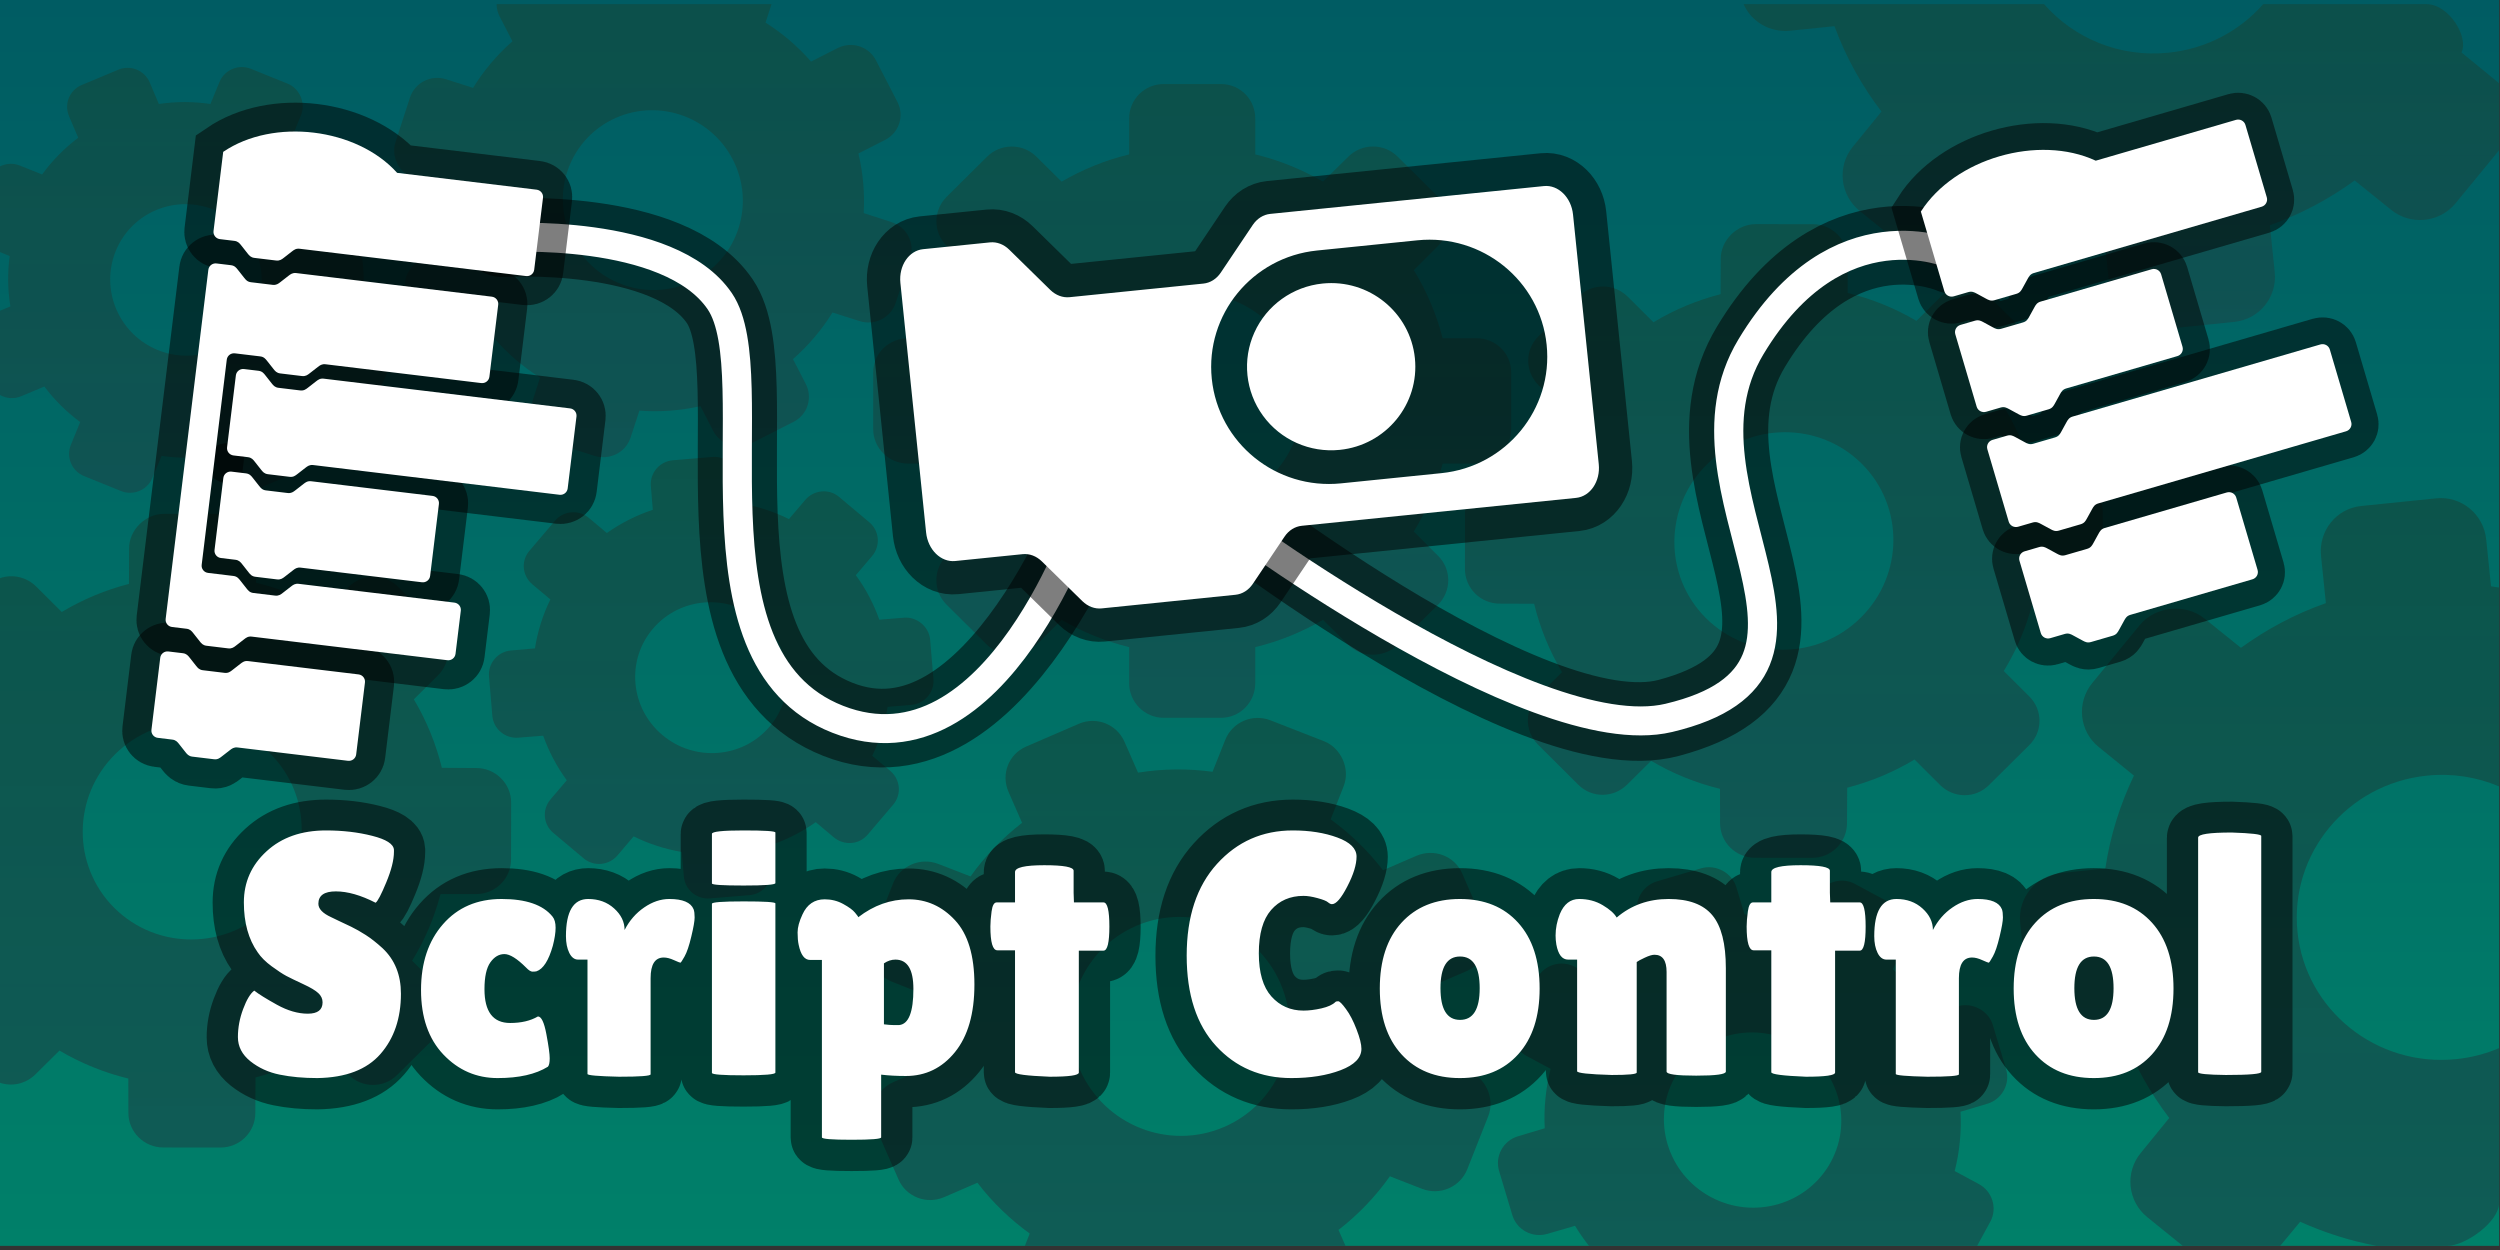 <?xml version="1.0" encoding="UTF-8"?>
<svg xmlns="http://www.w3.org/2000/svg" xmlns:xlink="http://www.w3.org/1999/xlink" width="600px" height="300px" viewBox="0 0 600 300" version="1.1">
<rect x="0" y="0" width="600" height="300" fill="#333333" stroke="none"/>
<defs>
<linearGradient id="linear0" gradientUnits="userSpaceOnUse" x1="240" y1="104.75" x2="240" y2="255.25" gradientTransform="matrix(2,0,0,1.987,-180.102,-208.113)">
<stop offset="0" style="stop-color:rgb(0%,36.078%,38.824%);stop-opacity:1;"/>
<stop offset="1" style="stop-color:rgb(0%,50.196%,41.176%);stop-opacity:1;"/>
</linearGradient>
<linearGradient id="linear1" gradientUnits="userSpaceOnUse" x1="233.115" y1="114.904" x2="233.115" y2="191.46" gradientTransform="matrix(2,0,0,1.987,-180.102,-208.113)">
<stop offset="0" style="stop-color:rgb(6.667%,29.02%,24.706%);stop-opacity:0.678;"/>
<stop offset="1" style="stop-color:rgb(9.02%,28.235%,29.02%);stop-opacity:0.647;"/>
</linearGradient>
<linearGradient id="linear2" gradientUnits="userSpaceOnUse" x1="168.398" y1="105.25" x2="168.398" y2="159.979" gradientTransform="matrix(2,0,0,1.987,-180.102,-208.113)">
<stop offset="0" style="stop-color:rgb(6.667%,29.02%,24.706%);stop-opacity:0.678;"/>
<stop offset="1" style="stop-color:rgb(9.02%,28.235%,29.02%);stop-opacity:0.647;"/>
</linearGradient>
<linearGradient id="linear3" gradientUnits="userSpaceOnUse" x1="120.719" y1="166.828" x2="120.719" y2="243.373" gradientTransform="matrix(2,0,0,1.987,-180.102,-208.113)">
<stop offset="0" style="stop-color:rgb(6.667%,29.02%,24.706%);stop-opacity:0.678;"/>
<stop offset="1" style="stop-color:rgb(9.02%,28.235%,29.02%);stop-opacity:0.647;"/>
</linearGradient>
<linearGradient id="linear4" gradientUnits="userSpaceOnUse" x1="175.399" y1="159.938" x2="175.399" y2="213.287" gradientTransform="matrix(2,0,0,1.987,-180.102,-208.113)">
<stop offset="0" style="stop-color:rgb(6.667%,29.02%,24.706%);stop-opacity:0.678;"/>
<stop offset="1" style="stop-color:rgb(9.02%,28.235%,29.02%);stop-opacity:0.647;"/>
</linearGradient>
<linearGradient id="linear5" gradientUnits="userSpaceOnUse" x1="304.116" y1="131.828" x2="304.116" y2="208.373" gradientTransform="matrix(2,0,0,1.987,-180.102,-208.113)">
<stop offset="0" style="stop-color:rgb(6.667%,29.02%,24.706%);stop-opacity:0.678;"/>
<stop offset="1" style="stop-color:rgb(9.02%,28.235%,29.02%);stop-opacity:0.647;"/>
</linearGradient>
<linearGradient id="linear6" gradientUnits="userSpaceOnUse" x1="361.196" y1="164.92" x2="361.196" y2="255.25" gradientTransform="matrix(2,0,0,1.987,-180.102,-208.113)">
<stop offset="0" style="stop-color:rgb(6.667%,29.02%,24.706%);stop-opacity:0.678;"/>
<stop offset="1" style="stop-color:rgb(9.02%,28.235%,29.02%);stop-opacity:0.647;"/>
</linearGradient>
<linearGradient id="linear7" gradientUnits="userSpaceOnUse" x1="300.362" y1="209.508" x2="300.362" y2="255.25" gradientTransform="matrix(2,0,0,1.987,-180.102,-208.113)">
<stop offset="0" style="stop-color:rgb(6.667%,29.02%,24.706%);stop-opacity:0.678;"/>
<stop offset="1" style="stop-color:rgb(9.02%,28.235%,29.02%);stop-opacity:0.647;"/>
</linearGradient>
<linearGradient id="linear8" gradientUnits="userSpaceOnUse" x1="231.657" y1="191.475" x2="231.657" y2="255.25" gradientTransform="matrix(2,0,0,1.987,-180.102,-208.113)">
<stop offset="0" style="stop-color:rgb(6.667%,29.02%,24.706%);stop-opacity:0.678;"/>
<stop offset="1" style="stop-color:rgb(9.02%,28.235%,29.02%);stop-opacity:0.647;"/>
</linearGradient>
<linearGradient id="linear9" gradientUnits="userSpaceOnUse" x1="114.058" y1="112.853" x2="114.058" y2="164.28" gradientTransform="matrix(2,0,0,1.987,-180.102,-208.113)">
<stop offset="0" style="stop-color:rgb(6.667%,29.02%,24.706%);stop-opacity:0.678;"/>
<stop offset="1" style="stop-color:rgb(9.02%,28.235%,29.02%);stop-opacity:0.647;"/>
</linearGradient>
<linearGradient id="linear10" gradientUnits="userSpaceOnUse" x1="344.616" y1="105.25" x2="344.616" y2="144.589" gradientTransform="matrix(2,0,0,1.987,-180.102,-208.113)">
<stop offset="0" style="stop-color:rgb(6.667%,29.02%,24.706%);stop-opacity:0.678;"/>
<stop offset="1" style="stop-color:rgb(9.02%,28.235%,29.02%);stop-opacity:0.647;"/>
</linearGradient>
</defs>
<g id="surface1">
<path style=" stroke:none;fill-rule:nonzero;fill:url(#linear0);" d="M 0 299.008 L 0 0 L 599.797 0 L 599.797 299.008 Z M 0 299.008 "/>
<path style=" stroke:none;fill-rule:nonzero;fill:url(#linear1);" d="M 209.57 103.008 L 209.57 89.359 C 209.57 84.781 213.359 81.184 217.965 81.184 L 226.086 81.184 C 227.594 75.348 229.949 69.84 233.012 64.832 L 227.184 58.977 C 225.613 57.406 224.738 55.324 224.738 53.109 C 224.746 50.895 225.609 48.809 227.184 47.246 L 236.91 37.598 C 238.484 36.035 240.586 35.172 242.816 35.172 C 245.051 35.172 247.152 36.031 248.73 37.602 L 254.781 43.598 C 259.77 40.711 265.113 38.484 270.996 37.055 L 270.996 28.438 C 270.996 23.863 274.68 20.172 279.285 20.172 L 293.031 20.172 C 297.641 20.172 301.262 23.863 301.262 28.438 L 301.262 37.055 C 307.145 38.484 312.52 40.711 317.508 43.598 L 323.613 37.59 C 325.191 36.027 327.289 35.164 329.52 35.164 C 331.746 35.164 333.844 36.023 335.422 37.59 L 345.145 47.246 C 346.723 48.812 347.59 50.906 347.59 53.121 C 347.59 55.34 346.723 57.434 345.145 59 L 339.312 64.832 C 342.375 69.836 344.73 75.344 346.234 81.184 L 354.355 81.184 C 358.965 81.184 362.684 84.781 362.684 89.359 L 362.684 103.008 C 362.684 107.574 358.965 111.254 354.355 111.254 L 346.234 111.254 C 344.73 117.098 342.371 122.566 339.305 127.574 L 345.141 133.398 C 346.719 134.961 347.582 137.047 347.582 139.258 C 347.582 141.441 346.691 143.582 345.133 145.125 L 335.414 154.777 C 332.254 157.906 326.738 157.91 323.586 154.773 L 317.508 148.77 C 312.52 151.656 307.145 153.883 301.262 155.309 L 301.262 163.934 C 301.262 168.512 297.641 172.273 293.031 172.273 L 279.285 172.273 C 274.68 172.273 270.996 168.512 270.996 163.934 L 270.996 155.305 C 265.113 153.875 259.77 151.652 254.789 148.77 L 248.707 154.773 C 245.566 157.902 240.055 157.906 236.898 154.77 L 227.176 145.117 C 225.605 143.559 224.734 141.465 224.734 139.254 C 224.734 137.035 225.598 134.949 227.176 133.383 L 233.008 127.574 C 229.938 122.566 227.582 117.098 226.074 111.254 L 217.957 111.254 C 213.352 111.254 209.57 107.574 209.57 103.008 Z M 259.746 96.184 C 259.746 110.535 271.578 122.156 286.16 122.156 C 300.742 122.156 312.566 110.535 312.566 96.184 C 312.566 81.84 300.742 70.203 286.16 70.203 C 271.578 70.203 259.75 81.836 259.746 96.184 Z M 259.746 96.184 "/>
<path style=" stroke:none;fill-rule:nonzero;fill:url(#linear2);" d="M 183.73 5.422 C 187.738 7.973 191.387 11.031 194.652 14.781 L 201.016 11.547 C 204.395 9.828 208.504 11.125 210.23 14.48 L 215.395 24.5 C 217.125 27.855 215.762 31.883 212.383 33.602 L 206.02 36.836 C 207.172 41.66 207.547 46.414 207.289 51.137 L 214.02 53.328 C 215.766 53.891 217.191 55.098 218.027 56.719 C 218.863 58.344 219.016 60.195 218.453 61.934 L 214.973 72.648 C 214.41 74.383 213.188 75.805 211.551 76.637 C 209.914 77.469 208.043 77.625 206.293 77.062 L 199.797 75 C 197.25 79.113 194.066 82.895 190.316 86.188 L 193.367 92.105 C 195.098 95.465 193.84 99.527 190.457 101.246 L 180.379 106.371 C 177.008 108.086 172.895 106.758 171.16 103.398 L 168.113 97.48 C 163.23 98.578 158.305 98.914 153.457 98.559 L 151.348 104.996 C 150.785 106.734 149.566 108.148 147.934 108.977 C 146.32 109.797 144.41 109.953 142.684 109.398 L 131.906 105.938 C 128.406 104.812 126.332 100.793 127.465 97.32 L 129.617 90.633 C 125.609 88.082 121.945 85 118.684 81.25 L 112.316 84.488 C 108.938 86.207 104.797 84.98 103.066 81.625 L 97.902 71.605 C 96.172 68.246 97.57 64.152 100.949 62.434 L 107.32 59.191 C 106.168 54.367 105.801 49.641 106.062 44.926 L 99.344 42.746 C 95.852 41.633 93.777 37.617 94.91 34.141 L 98.387 23.43 C 98.949 21.699 100.168 20.277 101.801 19.445 C 103.438 18.613 105.305 18.461 107.051 19.023 L 113.535 21.094 C 116.078 16.973 119.234 13.203 122.984 9.91 L 119.934 3.992 C 119.441 3.031 119.191 2.008 119.172 0.992 L 185.164 0.992 Z M 146.758 28.789 C 136.16 34.18 132.023 47.164 137.5 57.793 C 142.977 68.422 155.996 72.672 166.598 67.281 C 177.188 61.895 181.344 48.91 175.867 38.281 C 170.387 27.652 157.355 23.402 146.758 28.789 Z M 146.758 28.789 "/>
<path style=" stroke:none;fill-rule:nonzero;fill:url(#linear3);" d="M 95.492 140.801 L 105.195 150.461 C 108.453 153.703 108.328 158.906 105.07 162.137 L 99.32 167.836 C 102.402 173.023 104.652 178.574 106.047 184.27 L 114.336 184.328 C 116.562 184.336 118.66 185.195 120.234 186.766 C 121.805 188.336 122.68 190.418 122.676 192.629 L 122.652 206.285 C 122.648 208.496 121.773 210.582 120.195 212.148 C 118.613 213.715 116.516 214.578 114.281 214.574 L 105.734 214.578 C 104.254 220.121 102.055 225.445 98.906 230.586 L 105.035 236.688 C 108.285 239.926 108.305 245.117 105.043 248.352 L 95.312 257.996 C 92.051 261.23 86.863 261.16 83.609 257.922 L 77.484 251.824 C 72.301 254.938 66.914 257.133 61.328 258.59 L 61.281 267.125 C 61.273 269.34 60.402 271.422 58.824 272.988 C 57.246 274.551 55.152 275.41 52.922 275.41 L 39.172 275.398 C 36.945 275.395 34.84 274.523 33.262 272.953 C 31.688 271.387 30.812 269.293 30.816 267.078 L 30.797 258.855 C 25.07 257.461 19.488 255.219 14.27 252.137 L 8.52 257.836 C 6.195 260.141 2.887 260.836 0 259.871 L 0 138.75 C 2.938 137.742 6.344 138.434 8.691 140.77 L 14.824 146.879 C 20.008 143.762 25.371 141.586 30.949 140.133 L 30.984 131.613 C 30.98 127.195 34.883 123.324 39.344 123.332 L 53.09 123.34 C 55.312 123.344 57.414 124.215 58.988 125.781 C 60.566 127.348 61.438 129.434 61.434 131.648 L 61.434 139.855 C 67.168 141.242 72.727 143.465 77.949 146.543 L 83.695 140.848 C 86.953 137.617 92.25 137.566 95.492 140.801 Z M 64.828 180.836 C 54.625 170.676 37.988 170.754 27.664 180.984 C 17.34 191.215 17.234 207.738 27.438 217.898 C 37.637 228.051 54.281 227.992 64.602 217.762 C 74.926 207.527 75.027 190.992 64.828 180.836 Z M 64.828 180.836 "/>
<path style=" stroke:none;fill-rule:nonzero;fill:url(#linear4);" d="M 214.375 193.102 L 208.223 200.34 C 206.156 202.766 202.527 202.988 200.086 200.938 L 195.781 197.324 C 192.348 199.746 188.617 201.621 184.734 202.91 L 185.184 208.609 C 185.309 210.141 184.832 211.633 183.836 212.809 C 182.832 213.977 181.434 214.699 179.895 214.828 L 170.387 215.617 C 168.848 215.742 167.344 215.266 166.16 214.273 C 164.977 213.277 164.254 211.887 164.125 210.352 L 163.621 204.48 C 159.672 203.793 155.836 202.594 152.074 200.734 L 148.188 205.305 C 146.125 207.727 142.508 208.047 140.066 205.996 L 132.777 199.879 C 130.336 197.828 130.078 194.262 132.141 191.836 L 136.027 187.27 C 133.555 183.891 131.707 180.32 130.367 176.57 L 124.418 177.039 C 122.879 177.164 121.375 176.688 120.195 175.695 C 119.016 174.707 118.293 173.316 118.16 171.785 L 117.359 162.34 C 117.23 160.809 117.715 159.309 118.715 158.137 C 119.711 156.961 121.117 156.234 122.66 156.109 L 128.383 155.613 C 129.016 151.594 130.25 147.629 132.086 143.863 L 127.781 140.25 C 125.336 138.199 124.988 134.637 127.051 132.207 L 133.207 124.973 C 135.266 122.551 138.895 122.258 141.34 124.309 L 145.645 127.922 C 149.078 125.496 152.793 123.641 156.676 122.355 L 156.211 116.672 C 156.078 115.137 156.562 113.648 157.559 112.477 C 158.543 111.32 159.98 110.582 161.504 110.457 L 171.008 109.664 C 174.094 109.41 177.02 111.863 177.273 114.93 L 177.789 120.816 C 181.734 121.504 185.59 122.715 189.352 124.578 L 193.242 120.004 C 195.305 117.578 198.922 117.199 201.363 119.246 L 208.652 125.363 C 211.094 127.414 211.348 131.047 209.285 133.473 L 205.395 138.047 C 207.871 141.422 209.699 144.977 211.039 148.727 L 216.973 148.246 C 220.047 147.984 222.973 150.438 223.23 153.504 L 224.031 162.945 C 224.16 164.473 223.68 165.969 222.684 167.141 C 221.684 168.316 220.281 169.039 218.742 169.168 L 213.027 169.652 C 212.398 173.672 211.18 177.621 209.344 181.391 L 213.648 185 C 216.09 187.051 216.438 190.684 214.375 193.102 Z M 184.699 174.395 C 191.172 166.785 190.137 155.363 182.406 148.875 C 174.676 142.387 163.168 143.285 156.699 150.891 C 150.23 158.496 151.25 169.926 158.98 176.414 C 166.711 182.902 178.227 182 184.699 174.395 Z M 184.699 174.395 "/>
<path style=" stroke:none;fill-rule:nonzero;fill:url(#linear5);" d="M 477.492 71.262 L 487.195 80.926 C 490.453 84.164 490.328 89.367 487.07 92.602 L 481.32 98.297 C 484.402 103.488 486.652 109.039 488.047 114.734 L 496.336 114.789 C 498.562 114.797 500.66 115.66 502.238 117.227 C 503.805 118.801 504.68 120.883 504.676 123.094 L 504.652 136.75 C 504.648 138.961 503.773 141.047 502.195 142.609 C 500.613 144.18 498.516 145.043 496.281 145.039 L 487.734 145.039 C 486.254 150.586 484.055 155.906 480.906 161.047 L 487.035 167.148 C 490.285 170.387 490.305 175.582 487.043 178.812 L 477.312 188.461 C 474.051 191.691 468.863 191.625 465.609 188.387 L 459.484 182.285 C 454.301 185.398 448.914 187.598 443.328 189.055 L 443.281 197.59 C 443.273 199.805 442.402 201.887 440.824 203.449 C 439.246 205.012 437.152 205.875 434.922 205.875 L 421.172 205.863 C 418.945 205.859 416.84 204.988 415.262 203.418 C 413.688 201.848 412.812 199.758 412.816 197.543 L 412.797 189.32 C 407.07 187.926 401.488 185.68 396.27 182.602 L 390.52 188.297 C 387.258 191.531 382.066 191.598 378.812 188.355 L 369.109 178.695 C 365.859 175.465 365.879 170.25 369.141 167.016 L 374.891 161.316 C 371.801 156.125 369.578 150.598 368.191 144.902 L 359.922 144.871 C 357.691 144.871 355.598 144.004 354.023 142.438 C 352.469 140.891 351.582 138.754 351.586 136.566 L 351.602 122.914 C 351.613 118.48 355.516 114.609 359.977 114.617 L 368.551 114.605 C 370.027 109.059 372.25 103.711 375.398 98.574 L 369.266 92.469 C 366.012 89.23 365.902 84.023 369.164 80.793 L 378.895 71.148 C 382.156 67.914 387.438 67.996 390.691 71.234 L 396.824 77.344 C 402.008 74.227 407.371 72.051 412.949 70.598 L 412.984 62.078 C 412.98 57.66 416.883 53.789 421.344 53.797 L 435.09 53.805 C 437.312 53.809 439.414 54.676 440.988 56.242 C 442.566 57.812 443.438 59.898 443.434 62.113 L 443.434 70.32 C 449.168 71.707 454.727 73.93 459.949 77.008 L 465.695 71.312 C 468.953 68.078 474.25 68.027 477.492 71.262 Z M 446.828 111.301 C 436.625 101.141 419.988 101.215 409.664 111.449 C 399.34 121.68 399.234 138.203 409.438 148.359 C 419.637 158.516 436.281 158.453 446.602 148.223 C 456.926 137.992 457.027 121.457 446.828 111.301 Z M 446.828 111.301 "/>
<path style=" stroke:none;fill-rule:nonzero;fill:url(#linear6);" d="M 587.297 299.008 C 582.094 299.008 570.422 299.008 570.422 299.008 C 563.945 297.797 557.848 295.832 552.039 293.219 L 547.25 299.008 L 523.863 299.008 L 515.352 292.125 C 513.078 290.285 511.656 287.66 511.355 284.758 C 511.055 281.855 511.906 278.996 513.762 276.734 L 520.617 268.316 C 515.926 262.172 512.098 255.273 509.336 247.824 L 498.703 248.906 C 492.664 249.523 487.309 245.309 486.688 239.312 L 484.844 221.438 C 484.227 215.457 488.602 210.145 494.637 209.527 L 505.27 208.445 C 506.453 200.594 508.801 193.109 512.141 186.145 L 503.711 179.297 C 501.434 177.461 500.02 174.844 499.723 171.945 C 499.426 169.086 500.301 166.168 502.137 163.938 L 513.559 150 C 517.273 145.48 524.496 144.742 529.047 148.426 L 537.82 155.48 C 543.965 151.031 550.703 147.398 558.211 144.746 L 557.047 133.449 C 556.426 127.457 560.664 122.047 566.695 121.434 L 584.703 119.598 C 590.734 118.984 596.062 123.422 596.684 129.414 L 597.848 140.715 C 598.504 140.805 599.152 140.902 599.797 141.004 L 599.797 188.75 C 594.52 186.508 588.602 185.527 582.473 186.152 C 563.375 188.098 549.461 204.895 551.402 223.691 C 553.344 242.473 570.398 256.137 589.496 254.188 C 593.145 253.816 596.602 252.902 599.797 251.539 C 599.797 251.539 599.797 280.125 599.797 288.676 C 599.797 293.184 591.777 299.008 587.297 299.008 Z M 587.297 299.008 "/>
<path style=" stroke:none;fill-rule:nonzero;fill:url(#linear7);" d="M 477.668 293.215 L 474.512 299.008 L 381.352 299.008 C 380.137 297.461 379.023 295.859 378.004 294.195 L 371.344 296.133 C 369.617 296.637 367.793 296.449 366.211 295.598 C 364.629 294.75 363.473 293.336 362.957 291.621 L 359.785 281.051 C 359.273 279.336 359.465 277.516 360.324 275.941 C 361.18 274.367 362.605 273.211 364.332 272.703 L 370.734 270.785 C 370.496 266.062 370.953 261.25 372.148 256.527 L 366.379 253.426 C 363.105 251.664 361.855 247.688 363.625 244.438 L 368.906 234.742 C 370.676 231.5 374.742 230.309 378.016 232.066 L 383.781 235.168 C 387.113 231.594 390.906 228.605 395.023 226.223 L 393.129 219.855 C 392.613 218.145 392.809 216.332 393.664 214.762 C 394.512 213.211 395.969 212.031 397.676 211.527 L 408.312 208.387 C 411.77 207.367 415.688 209.473 416.711 212.902 L 418.707 219.492 C 423.367 219.344 428.047 219.816 432.777 221.047 L 436.113 214.922 C 437.887 211.672 441.914 210.383 445.188 212.145 L 454.953 217.395 C 458.227 219.152 459.383 223.23 457.613 226.48 L 454.273 232.609 C 457.902 235.871 460.836 239.492 463.258 243.441 L 469.902 241.5 C 473.344 240.477 477.262 242.578 478.285 246.012 L 481.461 256.582 C 481.969 258.289 481.781 260.109 480.926 261.68 C 480.066 263.254 478.645 264.406 476.918 264.918 L 470.523 266.816 C 470.77 271.543 470.324 276.328 469.133 281.055 L 474.898 284.156 C 478.172 285.914 479.438 289.973 477.668 293.215 Z M 439.383 278.902 C 444.938 268.707 441.031 255.938 430.672 250.367 C 420.316 244.797 407.422 248.535 401.867 258.73 C 396.316 268.918 400.211 281.699 410.566 287.266 C 420.93 292.836 433.832 289.09 439.383 278.902 Z M 439.383 278.902 "/>
<path style=" stroke:none;fill-rule:nonzero;fill:url(#linear8);" d="M 247.129 296.051 C 242.457 292.652 238.258 288.664 234.582 283.859 L 226.602 287.312 C 222.367 289.145 217.48 287.258 215.637 283.051 L 210.129 270.496 C 208.285 266.289 210.25 261.5 214.484 259.668 L 222.457 256.219 C 221.43 250.273 221.336 244.473 222.012 238.762 L 214.004 235.59 C 211.926 234.773 210.289 233.203 209.395 231.168 C 208.504 229.133 208.461 226.875 209.277 224.805 L 214.32 212.055 C 215.137 209.992 216.73 208.359 218.781 207.473 C 220.832 206.582 223.117 206.535 225.199 207.352 L 232.934 210.344 C 236.34 205.543 240.492 201.188 245.297 197.473 L 242.047 190.055 C 240.199 185.844 242.039 181.008 246.277 179.176 L 258.91 173.711 C 263.137 171.879 268.031 173.805 269.875 178.016 L 273.129 185.434 C 279.137 184.469 285.148 184.43 291.008 185.227 L 294.062 177.566 C 294.879 175.496 296.461 173.875 298.512 172.988 C 300.531 172.113 302.867 172.07 304.918 172.875 L 317.742 177.887 C 321.906 179.52 324.117 184.559 322.477 188.691 L 319.352 196.648 C 324.023 200.047 328.238 204.066 331.914 208.867 L 339.895 205.414 C 344.129 203.582 349.062 205.383 350.906 209.59 L 356.414 222.148 C 358.258 226.355 356.25 231.223 352.016 233.055 L 344.027 236.512 C 345.062 242.457 345.145 248.227 344.469 253.934 L 352.461 257.082 C 356.617 258.699 358.824 263.73 357.188 267.867 L 352.148 280.617 C 351.332 282.672 349.746 284.309 347.695 285.195 C 345.645 286.082 343.363 286.125 341.285 285.316 L 333.57 282.312 C 330.168 287.121 326.047 291.461 321.242 295.18 L 322.922 299.008 L 245.965 299.008 Z M 293.812 270.461 C 307.094 264.715 313.113 249.254 307.273 235.934 C 301.434 222.617 285.945 216.469 272.66 222.219 C 259.387 227.961 253.352 243.418 259.188 256.738 C 265.027 270.059 280.531 276.203 293.812 270.461 Z M 293.812 270.461 "/>
<path style=" stroke:none;fill-rule:nonzero;fill:url(#linear9);" d="M 69.676 113.996 L 60.891 117.676 C 57.941 118.91 54.605 117.473 53.363 114.547 L 51.172 109.391 C 47.008 110.004 42.828 109.996 38.777 109.398 L 36.578 114.684 C 35.992 116.105 34.891 117.219 33.461 117.816 C 32.035 118.41 30.461 118.426 29.027 117.844 L 20.195 114.27 C 18.762 113.691 17.641 112.59 17.039 111.172 C 16.438 109.75 16.426 108.188 17.012 106.758 L 19.238 101.297 C 16.031 98.906 13.16 96.113 10.652 92.762 L 5.105 95.086 C 3.375 95.809 1.504 95.645 0 94.797 L 0 74.578 L 2.488 73.535 C 1.824 69.414 1.805 65.398 2.32 61.449 L 0 60.5 L 0 39.926 C 0.109 39.871 0.223 39.82 0.34 39.773 C 1.766 39.176 3.348 39.16 4.781 39.738 L 10.109 41.875 C 12.504 38.578 15.414 35.598 18.77 33.066 L 16.578 27.906 C 15.336 24.977 16.648 21.645 19.598 20.41 L 28.383 16.73 C 31.32 15.496 34.691 16.867 35.938 19.797 L 38.125 24.957 C 42.293 24.336 46.453 24.359 50.5 24.957 L 52.676 19.68 C 53.258 18.254 54.367 17.145 55.793 16.547 C 57.199 15.957 58.812 15.945 60.23 16.52 L 69.062 20.09 C 71.93 21.254 73.418 24.758 72.25 27.605 L 70.023 33.086 C 73.227 35.477 76.113 38.289 78.617 41.645 L 84.168 39.316 C 87.113 38.082 90.512 39.371 91.754 42.297 L 95.465 51.031 C 96.707 53.957 95.277 57.309 92.332 58.543 L 86.777 60.871 C 87.441 64.992 87.453 68.988 86.938 72.93 L 92.445 75.172 C 95.309 76.324 96.797 79.824 95.629 82.676 L 92.039 91.457 C 91.457 92.875 90.344 93.992 88.918 94.59 C 87.492 95.188 85.914 95.199 84.484 94.621 L 79.168 92.48 C 76.773 95.781 73.887 98.754 70.531 101.289 L 72.723 106.445 C 73.965 109.371 72.617 112.766 69.676 113.996 Z M 51.75 83.961 C 60.988 80.09 65.277 69.441 61.344 60.176 C 57.414 50.914 46.742 46.539 37.504 50.406 C 28.273 54.277 23.969 64.926 27.902 74.188 C 31.836 83.453 42.516 87.828 51.75 83.961 Z M 51.75 83.961 "/>
<path style=" stroke:none;fill-rule:nonzero;fill:url(#linear10);" d="M 590.762 12.598 L 599.184 19.488 C 599.395 19.66 599.602 19.84 599.797 20.023 L 599.797 36.039 L 589.34 48.785 C 587.488 51.043 584.852 52.453 581.93 52.75 C 579.004 53.051 576.137 52.203 573.859 50.355 L 565.121 43.312 C 558.977 47.762 552.281 51.383 544.77 54.043 L 545.934 65.328 C 546.551 71.32 542.23 76.645 536.199 77.258 L 518.191 79.094 C 512.16 79.707 506.918 75.359 506.297 69.367 L 505.133 58.082 C 497.234 56.992 489.895 54.797 482.969 51.68 L 475.789 60.363 C 473.93 62.621 471.301 64.031 468.383 64.328 C 465.465 64.625 462.605 63.777 460.324 61.938 L 446.281 50.59 C 444.008 48.75 442.586 46.121 442.285 43.219 C 441.988 40.316 442.836 37.457 444.695 35.199 L 451.547 26.781 C 446.855 20.633 443.027 13.738 440.266 6.285 L 429.633 7.371 C 424.75 7.867 420.309 5.203 418.465 0.992 L 490.57 0.992 C 497.73 9.152 508.691 13.848 520.426 12.652 C 529.598 11.719 537.574 7.355 543.176 0.992 C 543.176 0.992 572.777 0.992 582.297 0.992 C 587.77 0.992 592.539 8.879 590.762 12.598 Z M 590.762 12.598 "/>
<path style="fill:none;stroke-width:9.5;stroke-linecap:round;stroke-linejoin:miter;stroke:rgb(0%,0%,0%);stroke-opacity:0.514;stroke-miterlimit:10;" d="M 324.301 135.449 C 324.301 135.449 310.551 129.213 300.154 146.643 C 289.758 164.073 314.824 184.853 290.301 191.449 C 273.598 195.944 234 164.25 234 164.25 L 222.233 163.644 C 222.233 163.644 209.658 199.219 190.588 191.618 C 171.518 184.019 182.471 150.078 176.424 141.122 C 170.377 132.168 150.301 133.45 150.301 133.45 " transform="matrix(2,0,0,1.987,-180.102,-208.113)"/>
<path style="fill:none;stroke-width:3.5;stroke-linecap:round;stroke-linejoin:miter;stroke:rgb(100%,100%,100%);stroke-opacity:1;stroke-miterlimit:10;" d="M 324.301 135.449 C 324.301 135.449 310.551 129.213 300.154 146.643 C 289.758 164.073 315.002 185.557 290.301 191.449 C 273.764 195.395 235.268 166.133 235.268 166.133 L 220.301 166.45 C 220.301 166.45 209.686 199.147 190.588 191.618 C 171.488 184.09 182.471 150.078 176.424 141.122 C 170.377 132.168 150.301 133.45 150.301 133.45 " transform="matrix(2,0,0,1.987,-180.102,-208.113)"/>
<path style="fill:none;stroke-width:7.5;stroke-linecap:square;stroke-linejoin:miter;stroke:rgb(0%,0%,0%);stroke-opacity:0.506;stroke-miterlimit:10;" d="M 120.559 224.416 C 121.084 224.834 121.992 225.403 123.281 226.122 C 124.576 226.844 125.811 227.204 126.986 227.204 C 128.168 227.204 128.76 226.745 128.76 225.831 C 128.76 225.412 128.592 225.045 128.256 224.726 C 127.924 224.406 127.315 224.04 126.426 223.629 C 125.537 223.21 124.871 222.886 124.428 222.652 C 123.983 222.414 123.393 222.025 122.656 221.482 C 121.924 220.941 121.363 220.377 120.973 219.791 C 119.867 218.216 119.315 216.205 119.315 213.761 C 119.315 211.319 120.223 209.259 122.037 207.585 C 123.854 205.906 126.231 205.067 129.174 205.067 C 131.172 205.067 133.018 205.283 134.707 205.716 C 136.399 206.144 137.272 206.704 137.324 207.399 C 137.324 207.479 137.324 207.562 137.324 207.642 C 137.324 208.618 137.02 209.846 136.406 211.333 C 135.799 212.811 135.371 213.635 135.123 213.802 C 133.346 212.886 131.756 212.43 130.352 212.43 C 128.953 212.43 128.256 212.927 128.256 213.924 C 128.256 214.536 128.77 215.078 129.799 215.55 C 130.022 215.664 130.338 215.818 130.75 216.012 C 131.168 216.203 131.647 216.431 132.188 216.696 C 132.731 216.962 133.313 217.294 133.936 217.695 C 134.559 218.096 135.234 218.629 135.959 219.296 C 137.428 220.684 138.162 222.514 138.162 224.791 C 138.162 227.76 137.344 230.186 135.707 232.072 C 134.07 233.957 131.547 234.927 128.133 234.982 C 126.469 234.982 124.963 234.844 123.615 234.567 C 122.272 234.291 121.098 233.751 120.096 232.951 C 119.098 232.142 118.6 231.169 118.6 230.033 C 118.6 228.894 118.809 227.764 119.227 226.643 C 119.643 225.517 120.088 224.773 120.559 224.416 Z M 148.188 224.246 C 148.188 226.966 149.215 228.326 151.268 228.326 C 152.602 228.326 153.713 228.063 154.602 227.538 C 155.012 227.538 155.352 228.251 155.617 229.683 C 155.883 231.108 156.016 232.078 156.016 232.593 C 156.016 233.108 155.943 233.446 155.803 233.607 C 154.336 234.523 152.324 234.982 149.774 234.982 C 147.221 234.982 145.049 234.034 143.256 232.137 C 141.467 230.235 140.574 227.64 140.574 224.351 C 140.574 221.063 141.453 218.407 143.215 216.388 C 144.975 214.361 147.318 213.348 150.244 213.348 C 153.176 213.348 155.211 214.054 156.348 215.468 C 156.598 215.772 156.723 216.221 156.723 216.818 C 156.723 217.414 156.611 218.142 156.389 219.005 C 155.891 220.78 155.236 221.808 154.43 222.084 C 154.322 222.111 154.162 222.125 153.951 222.125 C 153.744 222.125 153.486 221.96 153.178 221.63 C 152.1 220.546 151.233 220.004 150.578 220.004 C 149.928 220.004 149.367 220.336 148.895 221.002 C 148.424 221.669 148.188 222.75 148.188 224.246 Z M 168.123 234.527 C 168.123 234.722 166.861 234.818 164.336 234.818 C 161.811 234.759 160.549 234.649 160.549 234.486 L 160.549 220.67 L 159.428 220.67 C 158.983 220.67 158.629 220.399 158.363 219.858 C 158.098 219.315 157.965 218.643 157.965 217.841 C 157.965 214.846 158.854 213.348 160.631 213.348 C 161.877 213.348 162.916 213.73 163.75 214.492 C 164.586 215.251 165.002 216.118 165.002 217.094 C 165.582 215.955 166.365 215.049 167.352 214.37 C 168.338 213.688 169.342 213.348 170.365 213.348 C 171.975 213.348 172.947 213.761 173.283 214.591 C 173.365 214.813 173.406 215.141 173.406 215.574 C 173.406 216.002 173.274 216.771 173.008 217.882 C 172.748 218.993 172.477 219.797 172.195 220.296 C 171.918 220.794 171.754 221.044 171.699 221.044 C 171.645 221.044 171.387 220.941 170.928 220.735 C 170.473 220.525 170.063 220.418 169.699 220.418 C 168.649 220.418 168.123 221.25 168.123 222.913 Z M 183.098 234.315 C 183.098 234.537 181.826 234.649 179.285 234.649 C 176.75 234.649 175.483 234.551 175.483 234.356 L 175.483 213.924 C 175.483 213.735 176.75 213.639 179.285 213.639 C 181.826 213.639 183.098 213.722 183.098 213.883 Z M 183.098 211.429 C 183.098 211.624 181.826 211.722 179.285 211.722 C 176.75 211.722 175.483 211.638 175.483 211.47 L 175.483 205.48 C 175.483 205.204 176.75 205.067 179.285 205.067 C 181.826 205.067 183.098 205.149 183.098 205.318 Z M 195.789 242.142 C 195.789 242.337 194.604 242.433 192.231 242.433 C 189.863 242.433 188.68 242.337 188.68 242.142 L 188.68 220.711 L 187.264 220.711 C 186.598 220.711 186.141 220.102 185.891 218.883 C 185.805 218.492 185.762 217.994 185.762 217.387 C 185.762 216.775 185.957 216.052 186.346 215.216 C 186.899 213.997 187.787 213.387 189.012 213.387 C 189.815 213.387 190.553 213.574 191.231 213.948 C 191.914 214.323 192.385 214.669 192.645 214.99 C 192.91 215.308 193.043 215.495 193.043 215.55 C 194.902 214.109 196.912 213.387 199.074 213.387 C 201.24 213.387 203.1 214.227 204.649 215.908 C 206.203 217.581 206.981 220.175 206.981 223.684 C 206.981 227.196 206.203 229.915 204.649 231.844 C 203.1 233.768 201.133 234.73 198.748 234.73 C 197.664 234.73 196.678 234.675 195.789 234.567 Z M 197.496 220.67 C 197.025 220.67 196.568 220.821 196.123 221.124 L 196.123 228.487 C 196.594 228.548 196.977 228.578 197.27 228.578 C 197.563 228.578 197.789 228.578 197.951 228.578 C 199.09 228.464 199.658 227.007 199.658 224.205 C 199.658 221.848 198.938 220.67 197.496 220.67 Z M 219.51 234.315 C 219.51 234.651 218.346 234.818 216.016 234.818 C 213.24 234.704 211.854 234.523 211.854 234.274 L 211.854 219.547 L 209.733 219.547 C 209.174 219.547 208.897 218.59 208.897 216.671 C 208.897 216.173 208.945 215.564 209.041 214.842 C 209.139 214.123 209.342 213.761 209.652 213.761 L 211.854 213.761 L 211.854 210.096 C 211.854 209.544 213.024 209.268 215.365 209.268 C 217.711 209.268 218.885 209.491 218.885 209.935 L 218.885 212.599 L 218.924 213.761 L 222.469 213.761 C 222.94 213.761 223.176 214.734 223.176 216.679 C 223.176 218.619 222.94 219.589 222.469 219.589 L 219.51 219.589 Z M 245.182 205.067 C 247.207 205.067 248.99 205.35 250.529 205.92 C 252.067 206.488 252.836 207.257 252.836 208.226 C 252.836 209.198 252.469 210.397 251.731 211.828 C 251 213.258 250.385 213.973 249.887 213.973 C 249.746 213.973 249.586 213.897 249.406 213.745 C 249.229 213.588 248.811 213.421 248.154 213.242 C 247.506 213.063 246.945 212.973 246.473 212.973 C 244.863 212.973 243.567 213.543 242.58 214.679 C 241.6 215.818 241.109 217.56 241.109 219.905 C 241.109 222.247 241.613 223.985 242.621 225.123 C 243.635 226.262 244.918 226.83 246.473 226.83 C 247.111 226.83 247.828 226.741 248.619 226.563 C 249.41 226.378 249.971 226.12 250.301 225.79 C 250.356 225.731 250.467 225.701 250.635 225.701 C 250.803 225.701 251.113 226.014 251.568 226.643 C 252.029 227.266 252.451 228.084 252.836 229.097 C 253.227 230.111 253.422 230.894 253.422 231.446 C 253.422 232.53 252.59 233.391 250.926 234.03 C 249.264 234.665 247.293 234.982 245.018 234.982 C 241.356 234.982 238.346 233.692 235.988 231.112 C 233.633 228.535 232.453 224.893 232.453 220.19 C 232.453 215.487 233.668 211.793 236.094 209.105 C 238.522 206.412 241.551 205.067 245.182 205.067 Z M 258.227 232.113 C 256.494 230.2 255.627 227.552 255.627 224.164 C 255.627 220.778 256.494 218.128 258.227 216.217 C 259.961 214.304 262.299 213.348 265.24 213.348 C 268.184 213.348 270.512 214.304 272.231 216.217 C 273.947 218.128 274.807 220.778 274.807 224.164 C 274.807 227.552 273.947 230.2 272.231 232.113 C 270.512 234.026 268.184 234.982 265.24 234.982 C 262.299 234.982 259.961 234.026 258.227 232.113 Z M 265.258 220.296 C 263.692 220.296 262.908 221.572 262.908 224.125 C 262.908 226.677 263.692 227.953 265.258 227.953 C 266.828 227.953 267.613 226.677 267.613 224.125 C 267.613 221.572 266.828 220.296 265.258 220.296 Z M 286.457 234.315 C 286.457 234.51 285.461 234.608 283.467 234.608 C 280.692 234.527 279.305 234.374 279.305 234.152 L 279.305 220.67 L 278.225 220.67 C 277.504 220.67 277.033 220.061 276.811 218.842 C 276.75 218.478 276.721 218.118 276.721 217.76 C 276.721 216.899 276.889 216.038 277.225 215.177 C 277.723 213.958 278.498 213.348 279.549 213.348 C 280.606 213.348 281.549 213.596 282.377 214.095 C 283.211 214.593 283.77 215.092 284.051 215.59 C 285.797 214.095 287.873 213.348 290.285 213.348 C 292.701 213.348 294.449 214.001 295.527 215.306 C 296.611 216.606 297.152 218.741 297.152 221.71 L 297.152 234.193 C 297.152 234.523 295.967 234.689 293.592 234.689 C 291.225 234.689 290.041 234.523 290.041 234.193 L 290.041 222.164 C 290.041 220.778 289.557 220.084 288.586 220.084 C 288.305 220.084 287.914 220.204 287.416 220.442 C 286.918 220.676 286.598 220.849 286.457 220.963 Z M 310.262 234.315 C 310.262 234.651 309.098 234.818 306.768 234.818 C 303.994 234.704 302.608 234.523 302.608 234.274 L 302.608 219.547 L 300.486 219.547 C 299.928 219.547 299.649 218.59 299.649 216.671 C 299.649 216.173 299.697 215.564 299.795 214.842 C 299.893 214.123 300.096 213.761 300.404 213.761 L 302.608 213.761 L 302.608 210.096 C 302.608 209.544 303.777 209.268 306.117 209.268 C 308.463 209.268 309.637 209.491 309.637 209.935 L 309.637 212.599 L 309.678 213.761 L 313.221 213.761 C 313.692 213.761 313.928 214.734 313.928 216.679 C 313.928 218.619 313.692 219.589 313.221 219.589 L 310.262 219.589 Z M 325.119 234.527 C 325.119 234.722 323.858 234.818 321.332 234.818 C 318.809 234.759 317.545 234.649 317.545 234.486 L 317.545 220.67 L 316.424 220.67 C 315.981 220.67 315.625 220.399 315.359 219.858 C 315.094 219.315 314.961 218.643 314.961 217.841 C 314.961 214.846 315.85 213.348 317.627 213.348 C 318.873 213.348 319.914 213.73 320.748 214.492 C 321.582 215.251 322 216.118 322 217.094 C 322.578 215.955 323.361 215.049 324.348 214.37 C 325.334 213.688 326.34 213.348 327.363 213.348 C 328.973 213.348 329.945 213.761 330.281 214.591 C 330.361 214.813 330.402 215.141 330.402 215.574 C 330.402 216.002 330.27 216.771 330.004 217.882 C 329.744 218.993 329.473 219.797 329.192 220.296 C 328.916 220.794 328.75 221.044 328.695 221.044 C 328.643 221.044 328.385 220.941 327.924 220.735 C 327.469 220.525 327.061 220.418 326.697 220.418 C 325.645 220.418 325.119 221.25 325.119 222.913 Z M 334.291 232.113 C 332.559 230.2 331.692 227.552 331.692 224.164 C 331.692 220.778 332.559 218.128 334.291 216.217 C 336.025 214.304 338.363 213.348 341.305 213.348 C 344.248 213.348 346.576 214.304 348.295 216.217 C 350.012 218.128 350.871 220.778 350.871 224.164 C 350.871 227.552 350.012 230.2 348.295 232.113 C 346.576 234.026 344.248 234.982 341.305 234.982 C 338.363 234.982 336.025 234.026 334.291 232.113 Z M 341.322 220.296 C 339.756 220.296 338.973 221.572 338.973 224.125 C 338.973 226.677 339.756 227.953 341.322 227.953 C 342.893 227.953 343.678 226.677 343.678 224.125 C 343.678 221.572 342.893 220.296 341.322 220.296 Z M 361.4 234.234 C 361.4 234.482 359.986 234.608 357.158 234.608 C 354.936 234.581 353.826 234.47 353.826 234.274 L 353.826 205.936 C 353.826 205.523 355.172 205.318 357.865 205.318 C 360.221 205.399 361.4 205.537 361.4 205.733 Z M 361.4 234.234 " transform="matrix(2,0,0,1.987,-180.102,-208.113)"/>
<path style=" stroke:none;fill-rule:nonzero;fill:rgb(100%,100%,100%);fill-opacity:1;" d="M 61.016 237.746 C 62.066 238.578 63.883 239.707 66.461 241.137 C 69.051 242.57 71.52 243.285 73.871 243.285 C 76.234 243.285 77.418 242.375 77.418 240.559 C 77.418 239.727 77.082 238.996 76.41 238.363 C 75.746 237.727 74.527 237 72.75 236.18 C 70.973 235.352 69.641 234.707 68.754 234.242 C 67.863 233.77 66.684 232.996 65.211 231.918 C 63.746 230.844 62.625 229.723 61.844 228.559 C 59.633 225.43 58.527 221.434 58.527 216.578 C 58.527 211.727 60.344 207.633 63.973 204.309 C 67.605 200.973 72.359 199.305 78.246 199.305 C 82.242 199.305 85.934 199.734 89.312 200.594 C 92.695 201.445 94.441 202.559 94.547 203.938 C 94.547 204.098 94.547 204.262 94.547 204.422 C 94.547 206.359 93.938 208.801 92.711 211.754 C 91.496 214.691 90.641 216.328 90.145 216.66 C 86.59 214.84 83.41 213.934 80.602 213.934 C 77.805 213.934 76.41 214.922 76.41 216.902 C 76.41 218.117 77.438 219.195 79.496 220.133 C 79.941 220.359 80.574 220.664 81.398 221.051 C 82.234 221.43 83.191 221.883 84.273 222.41 C 85.359 222.938 86.523 223.598 87.77 224.395 C 89.016 225.191 90.367 226.25 91.816 227.574 C 94.754 230.332 96.223 233.969 96.223 238.492 C 96.223 244.391 94.586 249.211 91.312 252.957 C 88.039 256.703 82.992 258.629 76.164 258.738 C 72.836 258.738 69.824 258.465 67.129 257.914 C 64.441 257.367 62.094 256.293 60.09 254.703 C 58.094 253.098 57.098 251.164 57.098 248.906 C 57.098 246.645 57.516 244.398 58.352 242.172 C 59.184 239.934 60.074 238.457 61.016 237.746 Z M 116.273 237.41 C 116.273 242.812 118.328 245.516 122.434 245.516 C 125.102 245.516 127.324 244.992 129.102 243.949 C 129.922 243.949 130.602 245.367 131.133 248.211 C 131.664 251.043 131.93 252.969 131.93 253.992 C 131.93 255.016 131.785 255.688 131.504 256.008 C 128.57 257.828 124.547 258.738 119.445 258.738 C 114.34 258.738 109.996 256.855 106.41 253.086 C 102.832 249.309 101.047 244.152 101.047 237.617 C 101.047 231.086 102.805 225.809 106.328 221.797 C 109.848 217.77 114.535 215.758 120.387 215.758 C 126.25 215.758 130.32 217.16 132.594 219.969 C 133.094 220.574 133.344 221.465 133.344 222.652 C 133.344 223.836 133.121 225.281 132.676 226.996 C 131.68 230.523 130.371 232.566 128.758 233.113 C 128.543 233.168 128.223 233.195 127.801 233.195 C 127.387 233.195 126.871 232.867 126.254 232.211 C 124.098 230.059 122.363 228.98 121.055 228.98 C 119.754 228.98 118.633 229.641 117.688 230.965 C 116.746 232.289 116.273 234.438 116.273 237.41 Z M 156.145 257.836 C 156.145 258.223 153.621 258.414 148.57 258.414 C 143.52 258.297 140.996 258.078 140.996 257.754 L 140.996 230.305 L 138.754 230.305 C 137.863 230.305 137.156 229.766 136.625 228.691 C 136.094 227.613 135.828 226.277 135.828 224.684 C 135.828 218.734 137.605 215.758 141.16 215.758 C 143.652 215.758 145.73 216.516 147.398 218.031 C 149.07 219.539 149.902 221.262 149.902 223.199 C 151.062 220.938 152.629 219.137 154.602 217.789 C 156.574 216.434 158.582 215.758 160.629 215.758 C 163.848 215.758 165.793 216.578 166.465 218.227 C 166.629 218.668 166.711 219.32 166.711 220.18 C 166.711 221.031 166.445 222.559 165.914 224.766 C 165.395 226.973 164.852 228.57 164.289 229.562 C 163.734 230.551 163.406 231.047 163.297 231.047 C 163.188 231.047 162.672 230.844 161.754 230.434 C 160.844 230.012 160.023 229.805 159.297 229.805 C 157.195 229.805 156.145 231.457 156.145 234.762 Z M 186.094 257.414 C 186.094 257.855 183.551 258.078 178.469 258.078 C 173.398 258.078 170.863 257.883 170.863 257.496 L 170.863 216.902 C 170.863 216.527 173.398 216.336 178.469 216.336 C 183.551 216.336 186.094 216.5 186.094 216.82 Z M 186.094 211.945 C 186.094 212.332 183.551 212.527 178.469 212.527 C 173.398 212.527 170.863 212.359 170.863 212.027 L 170.863 200.125 C 170.863 199.578 173.398 199.305 178.469 199.305 C 183.551 199.305 186.094 199.469 186.094 199.805 Z M 211.477 272.965 C 211.477 273.352 209.105 273.543 204.359 273.543 C 199.625 273.543 197.258 273.352 197.258 272.965 L 197.258 230.387 L 194.426 230.387 C 193.094 230.387 192.18 229.176 191.68 226.754 C 191.508 225.977 191.422 224.988 191.422 223.781 C 191.422 222.566 191.812 221.129 192.59 219.469 C 193.695 217.047 195.473 215.836 197.922 215.836 C 199.527 215.836 201.004 216.207 202.359 216.949 C 203.727 217.695 204.668 218.383 205.188 219.02 C 205.719 219.652 205.984 220.023 205.984 220.133 C 209.703 217.27 213.723 215.836 218.047 215.836 C 222.379 215.836 226.098 217.504 229.195 220.844 C 232.305 224.168 233.859 229.32 233.859 236.293 C 233.859 243.27 232.305 248.672 229.195 252.504 C 226.098 256.328 222.164 258.238 217.395 258.238 C 215.227 258.238 213.254 258.129 211.477 257.914 Z M 214.891 230.305 C 213.949 230.305 213.035 230.605 212.145 231.207 L 212.145 245.836 C 213.086 245.957 213.852 246.016 214.438 246.016 C 215.023 246.016 215.477 246.016 215.801 246.016 C 218.078 245.789 219.215 242.895 219.215 237.328 C 219.215 232.645 217.773 230.305 214.891 230.305 Z M 258.918 257.414 C 258.918 258.082 256.586 258.414 251.93 258.414 C 246.379 258.188 243.605 257.828 243.605 257.332 L 243.605 228.074 L 239.363 228.074 C 238.246 228.074 237.691 226.172 237.691 222.359 C 237.691 221.371 237.789 220.16 237.98 218.727 C 238.176 217.297 238.582 216.578 239.203 216.578 L 243.605 216.578 L 243.605 209.297 C 243.605 208.199 245.945 207.652 250.629 207.652 C 255.32 207.652 257.668 208.094 257.668 208.977 L 257.668 214.27 L 257.746 216.578 L 264.836 216.578 C 265.777 216.578 266.25 218.512 266.25 222.375 C 266.25 226.23 265.777 228.156 264.836 228.156 L 258.918 228.156 Z M 310.262 199.305 C 314.312 199.305 317.879 199.867 320.957 201 C 324.031 202.129 325.57 203.656 325.57 205.582 C 325.57 207.512 324.836 209.895 323.359 212.738 C 321.898 215.578 320.668 217 319.672 217 C 319.391 217 319.07 216.848 318.711 216.547 C 318.355 216.234 317.52 215.902 316.207 215.547 C 314.91 215.191 313.785 215.012 312.844 215.012 C 309.625 215.012 307.031 216.145 305.059 218.406 C 303.098 220.664 302.117 224.125 302.117 228.785 C 302.117 233.438 303.125 236.891 305.141 239.152 C 307.168 241.414 309.734 242.543 312.844 242.543 C 314.121 242.543 315.555 242.367 317.137 242.012 C 318.719 241.645 319.84 241.133 320.5 240.477 C 320.609 240.359 320.832 240.301 321.168 240.301 C 321.504 240.301 322.125 240.922 323.035 242.172 C 323.957 243.41 324.801 245.035 325.57 247.047 C 326.352 249.062 326.742 250.617 326.742 251.715 C 326.742 253.867 325.078 255.578 321.75 256.848 C 318.426 258.109 314.484 258.738 309.934 258.738 C 302.609 258.738 296.59 256.176 291.875 251.051 C 287.164 245.93 284.805 238.695 284.805 229.352 C 284.805 220.008 287.234 212.668 292.086 207.328 C 296.941 201.977 303 199.305 310.262 199.305 Z M 336.352 253.039 C 332.887 249.238 331.152 243.977 331.152 237.246 C 331.152 230.52 332.887 225.254 336.352 221.457 C 339.82 217.656 344.496 215.758 350.379 215.758 C 356.266 215.758 360.922 217.656 364.359 221.457 C 367.793 225.254 369.512 230.52 369.512 237.246 C 369.512 243.977 367.793 249.238 364.359 253.039 C 360.922 256.84 356.266 258.738 350.379 258.738 C 344.496 258.738 339.82 256.84 336.352 253.039 Z M 350.414 229.562 C 347.281 229.562 345.715 232.098 345.715 237.168 C 345.715 242.238 347.281 244.773 350.414 244.773 C 353.555 244.773 355.125 242.238 355.125 237.168 C 355.125 232.098 353.555 229.562 350.414 229.562 Z M 392.812 257.414 C 392.812 257.801 390.82 257.996 386.832 257.996 C 381.281 257.836 378.508 257.531 378.508 257.09 L 378.508 230.305 L 376.348 230.305 C 374.906 230.305 373.965 229.094 373.52 226.672 C 373.398 225.949 373.34 225.234 373.34 224.523 C 373.34 222.812 373.676 221.102 374.348 219.391 C 375.344 216.969 376.895 215.758 378.996 215.758 C 381.109 215.758 382.996 216.25 384.652 217.242 C 386.32 218.23 387.438 219.223 388 220.211 C 391.492 217.242 395.645 215.758 400.469 215.758 C 405.301 215.758 408.797 217.055 410.953 219.648 C 413.121 222.23 414.203 226.473 414.203 232.371 L 414.203 257.172 C 414.203 257.828 411.832 258.156 407.082 258.156 C 402.348 258.156 399.98 257.828 399.98 257.172 L 399.98 233.273 C 399.98 230.52 399.012 229.141 397.07 229.141 C 396.508 229.141 395.727 229.379 394.73 229.852 C 393.734 230.316 393.094 230.66 392.812 230.887 Z M 440.422 257.414 C 440.422 258.082 438.094 258.414 433.434 258.414 C 427.887 258.188 425.113 257.828 425.113 257.332 L 425.113 228.074 L 420.871 228.074 C 419.754 228.074 419.195 226.172 419.195 222.359 C 419.195 221.371 419.293 220.16 419.488 218.727 C 419.684 217.297 420.09 216.578 420.707 216.578 L 425.113 216.578 L 425.113 209.297 C 425.113 208.199 427.453 207.652 432.133 207.652 C 436.824 207.652 439.172 208.094 439.172 208.977 L 439.172 214.27 L 439.254 216.578 L 446.34 216.578 C 447.281 216.578 447.754 218.512 447.754 222.375 C 447.754 226.23 447.281 228.156 446.34 228.156 L 440.422 228.156 Z M 470.137 257.836 C 470.137 258.223 467.613 258.414 462.562 258.414 C 457.516 258.297 454.988 258.078 454.988 257.754 L 454.988 230.305 L 452.746 230.305 C 451.859 230.305 451.148 229.766 450.617 228.691 C 450.086 227.613 449.82 226.277 449.82 224.684 C 449.82 218.734 451.598 215.758 455.152 215.758 C 457.645 215.758 459.727 216.516 461.395 218.031 C 463.062 219.539 463.898 221.262 463.898 223.199 C 465.055 220.938 466.621 219.137 468.594 217.789 C 470.566 216.434 472.578 215.758 474.625 215.758 C 477.844 215.758 479.789 216.578 480.461 218.227 C 480.621 218.668 480.703 219.32 480.703 220.18 C 480.703 221.031 480.438 222.559 479.906 224.766 C 479.387 226.973 478.844 228.57 478.281 229.562 C 477.73 230.551 477.398 231.047 477.289 231.047 C 477.184 231.047 476.668 230.844 475.746 230.434 C 474.836 230.012 474.016 229.805 473.293 229.805 C 471.188 229.805 470.137 231.457 470.137 234.762 Z M 488.48 253.039 C 485.016 249.238 483.281 243.977 483.281 237.246 C 483.281 230.52 485.016 225.254 488.48 221.457 C 491.949 217.656 496.625 215.758 502.508 215.758 C 508.395 215.758 513.051 217.656 516.488 221.457 C 519.922 225.254 521.641 230.52 521.641 237.246 C 521.641 243.977 519.922 249.238 516.488 253.039 C 513.051 256.84 508.395 258.738 502.508 258.738 C 496.625 258.738 491.949 256.84 488.48 253.039 Z M 502.543 229.562 C 499.41 229.562 497.844 232.098 497.844 237.168 C 497.844 242.238 499.41 244.773 502.543 244.773 C 505.684 244.773 507.254 242.238 507.254 237.168 C 507.254 232.098 505.684 229.562 502.543 229.562 Z M 542.699 257.254 C 542.699 257.746 539.871 257.996 534.215 257.996 C 529.77 257.941 527.551 257.723 527.551 257.332 L 527.551 201.031 C 527.551 200.211 530.242 199.805 535.629 199.805 C 540.34 199.965 542.699 200.238 542.699 200.629 Z M 542.699 257.254 "/>
<path style="fill:none;stroke-width:8;stroke-linecap:butt;stroke-linejoin:miter;stroke:rgb(0%,0%,0%);stroke-opacity:0.506;stroke-miterlimit:10;" d="M 281.902 160.819 C 282.113 162.893 280.895 164.719 279.182 164.894 L 246.27 168.264 C 245.443 168.349 244.693 168.821 244.19 169.586 L 240.391 175.278 C 239.885 176.037 239.137 176.514 238.311 176.599 L 222.25 178.245 C 221.424 178.329 220.594 178.011 219.938 177.372 L 215.072 172.566 C 214.416 171.919 213.588 171.609 212.768 171.693 L 204.674 172.521 C 202.961 172.696 201.397 171.155 201.184 169.08 L 198.098 138.929 C 197.887 136.855 199.106 135.029 200.818 134.852 L 208.85 134.03 C 209.676 133.945 210.506 134.264 211.154 134.905 L 216.09 139.777 C 216.746 140.418 217.576 140.734 218.402 140.65 L 234.463 139.006 C 235.289 138.922 236.037 138.442 236.543 137.685 L 240.389 131.912 C 240.902 131.153 241.65 130.674 242.477 130.589 L 275.324 127.227 C 277.039 127.052 278.604 128.593 278.815 130.668 Z M 260.145 133.778 L 248.09 135.013 C 240.322 135.807 234.67 142.748 235.465 150.516 C 236.262 158.282 243.201 163.935 250.969 163.141 L 263.389 160.449 C 267.533 160.024 262.471 156.731 263.688 154.098 C 264.244 152.895 268.233 157.58 270.293 156.422 C 272.178 155.364 272.184 148.497 272.008 146.767 C 271.213 138.998 267.912 132.984 260.145 133.778 Z M 259.838 148.021 C 260.406 153.569 256.369 158.526 250.82 159.094 C 247.231 159.462 243.717 157.887 241.606 154.961 C 239.492 152.036 239.1 148.206 240.578 144.914 C 242.055 141.621 245.176 139.368 248.766 139 C 252.068 138.664 260.805 138.137 262.887 140.41 C 263.768 141.371 267.928 148.129 266.734 149.924 C 266.391 150.443 261.522 144.203 259.951 143.526 C 258.219 142.779 259.793 147.575 259.838 148.021 Z M 259.838 148.021 " transform="matrix(2,0,0,1.987,-180.102,-208.113)"/>
<path style=" stroke:none;fill-rule:evenodd;fill:rgb(100%,100%,100%);fill-opacity:1;" d="M 383.703 111.395 C 384.125 115.516 381.688 119.145 378.262 119.492 L 312.438 126.188 C 310.785 126.355 309.285 127.293 308.277 128.812 L 300.68 140.121 C 299.668 141.629 298.172 142.578 296.52 142.746 L 264.398 146.016 C 262.746 146.184 261.086 145.551 259.773 144.281 L 250.043 134.734 C 248.73 133.449 247.074 132.832 245.434 133 L 229.246 134.645 C 225.82 134.992 222.691 131.93 222.266 127.809 L 216.094 67.906 C 215.672 63.785 218.109 60.156 221.535 59.805 L 237.598 58.172 C 239.25 58.004 240.91 58.637 242.207 59.91 L 252.078 69.59 C 253.391 70.863 255.051 71.492 256.703 71.324 L 288.824 68.059 C 290.477 67.891 291.973 66.938 292.984 65.434 L 300.676 53.965 C 301.703 52.457 303.199 51.504 304.852 51.336 L 370.547 44.656 C 373.977 44.309 377.105 47.371 377.527 51.492 Z M 340.188 57.672 L 316.078 60.125 C 300.543 61.703 289.238 75.492 290.828 90.926 C 292.422 106.355 306.301 117.586 321.836 116.008 L 345.945 113.555 C 361.48 111.977 372.785 98.184 371.195 82.754 C 369.605 67.32 355.723 56.094 340.188 57.672 Z M 339.574 85.969 C 340.711 96.992 332.637 106.84 321.539 107.969 C 314.359 108.699 307.332 105.57 303.109 99.758 C 298.883 93.945 298.098 86.336 301.055 79.797 C 304.008 73.254 310.25 68.777 317.43 68.047 C 328.527 66.922 338.441 74.945 339.574 85.969 Z M 339.574 85.969 "/>
<path style="fill:none;stroke-width:6.5;stroke-linecap:butt;stroke-linejoin:miter;stroke:rgb(0%,0%,0%);stroke-opacity:0.506;stroke-miterlimit:10;" d="M 320.555 130.31 C 324.611 123.9 334.666 120.953 341.541 124.162 L 358.373 119.229 C 358.856 119.087 359.363 119.364 359.504 119.848 L 362.067 128.591 C 362.207 129.075 361.932 129.58 361.447 129.722 L 334.123 137.728 C 333.686 137.858 333.531 138.139 333.377 138.422 L 332.758 139.553 C 332.604 139.836 332.449 140.119 332.012 140.247 L 329.389 141.016 C 328.951 141.143 328.668 140.988 328.387 140.835 L 327.256 140.215 C 326.973 140.062 326.69 139.907 326.252 140.034 L 324.504 140.548 C 324.022 140.689 323.516 140.412 323.373 139.928 Z M 320.555 130.31 " transform="matrix(2,0,0,1.987,-180.102,-208.113)"/>
<path style="fill:none;stroke-width:6.5;stroke-linecap:butt;stroke-linejoin:miter;stroke:rgb(0%,0%,0%);stroke-opacity:0.506;stroke-miterlimit:10;" d="M 328.533 159.02 C 328.393 158.536 328.67 158.031 329.152 157.889 L 330.9 157.376 C 331.338 157.248 331.621 157.401 331.904 157.557 L 333.033 158.174 C 333.317 158.329 333.6 158.485 334.037 158.357 L 336.66 157.588 C 337.098 157.458 337.252 157.177 337.406 156.894 L 338.024 155.764 C 338.18 155.48 338.334 155.197 338.772 155.07 L 368.5 146.36 C 368.984 146.218 369.49 146.493 369.631 146.977 L 372.193 155.72 C 372.336 156.204 372.059 156.711 371.576 156.851 L 341.846 165.563 C 341.408 165.691 341.254 165.974 341.1 166.257 L 340.481 167.387 C 340.326 167.671 340.172 167.952 339.734 168.08 L 337.111 168.848 C 336.674 168.978 336.391 168.823 336.109 168.667 L 334.979 168.05 C 334.695 167.895 334.412 167.741 333.975 167.869 L 332.227 168.38 C 331.744 168.522 331.238 168.247 331.096 167.763 Z M 328.533 159.02 " transform="matrix(2,0,0,1.987,-180.102,-208.113)"/>
<path style="fill:none;stroke-width:6.5;stroke-linecap:butt;stroke-linejoin:miter;stroke:rgb(0%,0%,0%);stroke-opacity:0.506;stroke-miterlimit:10;" d="M 332.385 172.48 C 332.244 171.996 332.52 171.491 333.004 171.349 L 334.752 170.836 C 335.19 170.708 335.473 170.864 335.754 171.017 L 336.885 171.636 C 337.168 171.79 337.451 171.945 337.887 171.817 L 340.512 171.048 C 340.947 170.921 341.104 170.638 341.258 170.354 L 341.875 169.224 C 342.029 168.941 342.184 168.658 342.621 168.53 L 357.268 164.24 C 357.752 164.098 358.258 164.373 358.399 164.857 L 360.961 173.6 C 361.102 174.084 360.826 174.589 360.342 174.731 L 345.695 179.023 C 345.26 179.151 345.104 179.434 344.949 179.717 L 344.332 180.848 C 344.178 181.131 344.024 181.412 343.586 181.542 L 340.963 182.309 C 340.525 182.438 340.242 182.283 339.959 182.128 L 338.828 181.51 C 338.547 181.355 338.264 181.202 337.826 181.329 L 336.078 181.843 C 335.594 181.984 335.088 181.707 334.947 181.223 Z M 332.385 172.48 " transform="matrix(2,0,0,1.987,-180.102,-208.113)"/>
<path style="fill:none;stroke-width:6.5;stroke-linecap:butt;stroke-linejoin:miter;stroke:rgb(0%,0%,0%);stroke-opacity:0.506;stroke-miterlimit:10;" d="M 324.688 145.131 C 324.545 144.647 324.822 144.142 325.305 144 L 327.055 143.487 C 327.492 143.359 327.774 143.515 328.057 143.668 L 329.188 144.287 C 329.471 144.441 329.752 144.596 330.19 144.468 L 332.813 143.699 C 333.25 143.572 333.404 143.288 333.559 143.005 L 334.178 141.875 C 334.332 141.594 334.486 141.31 334.924 141.183 L 348.26 137.274 C 348.742 137.132 349.248 137.41 349.389 137.893 L 351.951 146.637 C 352.094 147.12 351.817 147.626 351.334 147.767 L 337.998 151.674 C 337.561 151.804 337.406 152.085 337.252 152.368 L 336.635 153.499 C 336.479 153.782 336.324 154.065 335.887 154.193 L 333.264 154.961 C 332.828 155.089 332.545 154.934 332.262 154.781 L 331.131 154.161 C 330.848 154.008 330.567 153.853 330.129 153.98 L 328.381 154.493 C 327.897 154.635 327.391 154.358 327.25 153.874 Z M 324.688 145.131 " transform="matrix(2,0,0,1.987,-180.102,-208.113)"/>
<path style=" stroke:none;fill-rule:nonzero;fill:rgb(100%,100%,100%);fill-opacity:1;" d="M 461.008 50.781 C 469.121 38.047 489.23 32.191 502.98 38.566 L 536.645 28.766 C 537.609 28.484 538.625 29.035 538.906 29.996 L 544.031 47.367 C 544.312 48.328 543.762 49.332 542.793 49.613 L 488.145 65.52 C 487.27 65.777 486.961 66.336 486.652 66.898 L 485.414 69.145 C 485.105 69.707 484.797 70.27 483.922 70.523 L 478.676 72.051 C 477.801 72.305 477.234 71.996 476.672 71.691 L 474.41 70.461 C 473.844 70.156 473.277 69.848 472.402 70.102 L 468.906 71.121 C 467.941 71.402 466.93 70.852 466.645 69.891 Z M 461.008 50.781 "/>
<path style=" stroke:none;fill-rule:nonzero;fill:rgb(100%,100%,100%);fill-opacity:1;" d="M 476.965 107.82 C 476.684 106.859 477.238 105.855 478.203 105.574 L 481.699 104.555 C 482.574 104.301 483.141 104.605 483.707 104.914 L 485.965 106.141 C 486.531 106.449 487.098 106.758 487.973 106.504 L 493.219 104.977 C 494.094 104.719 494.402 104.16 494.711 103.598 L 495.945 101.352 C 496.258 100.789 496.566 100.227 497.441 99.973 L 556.898 82.668 C 557.867 82.387 558.879 82.934 559.16 83.895 L 564.285 101.266 C 564.57 102.227 564.016 103.234 563.051 103.512 L 503.59 120.82 C 502.715 121.074 502.406 121.637 502.098 122.199 L 500.859 124.445 C 500.551 125.008 500.242 125.566 499.367 125.82 L 494.121 127.348 C 493.246 127.605 492.68 127.297 492.117 126.988 L 489.855 125.762 C 489.289 125.453 488.723 125.148 487.848 125.402 L 484.352 126.418 C 483.387 126.699 482.375 126.152 482.09 125.191 Z M 476.965 107.82 "/>
<path style=" stroke:none;fill-rule:nonzero;fill:rgb(100%,100%,100%);fill-opacity:1;" d="M 484.668 134.562 C 484.387 133.602 484.938 132.598 485.906 132.316 L 489.402 131.297 C 490.277 131.043 490.844 131.352 491.406 131.656 L 493.668 132.887 C 494.234 133.191 494.801 133.5 495.672 133.246 L 500.922 131.719 C 501.793 131.465 502.105 130.902 502.414 130.34 L 503.648 128.094 C 503.957 127.531 504.266 126.969 505.141 126.715 L 534.434 118.191 C 535.402 117.91 536.414 118.457 536.695 119.418 L 541.82 136.789 C 542.102 137.75 541.551 138.754 540.582 139.035 L 511.289 147.562 C 510.418 147.816 510.105 148.379 509.797 148.941 L 508.562 151.188 C 508.254 151.75 507.945 152.309 507.07 152.566 L 501.824 154.09 C 500.949 154.348 500.383 154.039 499.816 153.73 L 497.555 152.504 C 496.992 152.195 496.426 151.891 495.551 152.145 L 492.055 153.164 C 491.086 153.445 490.074 152.895 489.793 151.934 Z M 484.668 134.562 "/>
<path style=" stroke:none;fill-rule:nonzero;fill:rgb(100%,100%,100%);fill-opacity:1;" d="M 469.273 80.227 C 468.988 79.266 469.543 78.262 470.508 77.98 L 474.008 76.961 C 474.883 76.707 475.445 77.016 476.012 77.32 L 478.273 78.551 C 478.84 78.855 479.402 79.164 480.277 78.91 L 485.523 77.383 C 486.398 77.129 486.707 76.566 487.016 76.004 L 488.254 73.758 C 488.562 73.199 488.871 72.637 489.746 72.383 L 516.418 64.617 C 517.383 64.336 518.395 64.887 518.676 65.848 L 523.801 83.219 C 524.086 84.18 523.531 85.184 522.566 85.465 L 495.895 93.227 C 495.02 93.484 494.711 94.043 494.402 94.605 L 493.168 96.852 C 492.855 97.414 492.547 97.977 491.672 98.23 L 486.426 99.758 C 485.555 100.012 484.988 99.703 484.422 99.398 L 482.16 98.168 C 481.594 97.863 481.031 97.555 480.156 97.809 L 476.66 98.828 C 475.691 99.109 474.68 98.559 474.398 97.598 Z M 469.273 80.227 "/>
<path style="fill:none;stroke-width:7;stroke-linecap:butt;stroke-linejoin:miter;stroke:rgb(0%,0%,0%);stroke-opacity:0.506;stroke-miterlimit:10;" d="M 116.836 123.094 C 122.854 118.973 132.854 120.186 137.707 125.63 L 154.447 127.663 C 154.928 127.722 155.27 128.159 155.211 128.639 L 154.154 137.335 C 154.096 137.815 153.66 138.157 153.18 138.098 L 126.004 134.799 C 125.57 134.746 125.326 134.936 125.082 135.127 L 124.108 135.892 C 123.863 136.083 123.619 136.273 123.184 136.22 L 120.576 135.904 C 120.141 135.85 119.949 135.607 119.758 135.363 L 118.994 134.388 C 118.803 134.144 118.613 133.9 118.178 133.847 L 116.44 133.637 C 115.959 133.578 115.617 133.141 115.674 132.661 Z M 116.836 123.094 " transform="matrix(2,0,0,1.987,-180.102,-208.113)"/>
<path style="fill:none;stroke-width:7;stroke-linecap:butt;stroke-linejoin:miter;stroke:rgb(0%,0%,0%);stroke-opacity:0.506;stroke-miterlimit:10;" d="M 115.053 137.339 C 115.111 136.859 115.547 136.517 116.027 136.574 L 117.768 136.786 C 118.201 136.839 118.393 137.083 118.584 137.327 L 119.348 138.302 C 119.539 138.546 119.729 138.79 120.164 138.843 L 122.774 139.16 C 123.207 139.213 123.451 139.022 123.695 138.829 L 124.67 138.066 C 124.914 137.876 125.158 137.685 125.594 137.736 L 149.072 140.589 C 149.553 140.648 149.895 141.084 149.836 141.564 L 148.779 150.26 C 148.723 150.74 148.285 151.082 147.805 151.025 L 129.108 148.752 C 128.674 148.701 128.43 148.892 128.186 149.083 L 127.211 149.846 C 126.967 150.038 126.723 150.229 126.289 150.176 L 123.68 149.859 C 123.244 149.806 123.053 149.562 122.863 149.319 L 122.1 148.343 C 121.908 148.1 121.717 147.856 121.281 147.803 L 118.238 147.433 C 117.758 147.374 117.322 147.716 117.264 148.196 L 114.252 172.981 C 114.193 173.461 114.535 173.897 115.016 173.956 L 118.061 174.326 C 118.494 174.379 118.686 174.623 118.877 174.867 L 119.641 175.842 C 119.832 176.086 120.024 176.33 120.457 176.383 L 123.067 176.699 C 123.502 176.752 123.744 176.56 123.988 176.369 L 124.965 175.606 C 125.207 175.415 125.451 175.223 125.887 175.276 L 144.584 177.547 C 145.063 177.606 145.406 178.042 145.348 178.522 L 144.713 183.74 C 144.654 184.22 144.219 184.562 143.738 184.505 L 120.258 181.652 C 119.824 181.599 119.58 181.789 119.336 181.982 L 118.361 182.745 C 118.117 182.936 117.873 183.126 117.44 183.075 L 114.83 182.757 C 114.395 182.704 114.203 182.46 114.014 182.216 L 113.248 181.241 C 113.059 180.997 112.867 180.753 112.432 180.702 L 110.693 180.49 C 110.213 180.431 109.871 179.994 109.93 179.515 Z M 115.053 137.339 " transform="matrix(2,0,0,1.987,-180.102,-208.113)"/>
<path style="fill:none;stroke-width:7;stroke-linecap:butt;stroke-linejoin:miter;stroke:rgb(0%,0%,0%);stroke-opacity:0.506;stroke-miterlimit:10;" d="M 118.356 150.095 C 118.414 149.614 118.852 149.271 119.332 149.33 L 121.07 149.541 C 121.506 149.594 121.697 149.838 121.887 150.081 L 122.65 151.057 C 122.842 151.3 123.033 151.544 123.469 151.597 L 126.076 151.914 C 126.512 151.967 126.756 151.776 127 151.586 L 127.975 150.821 C 128.219 150.63 128.463 150.439 128.897 150.492 L 158.463 154.085 C 158.943 154.142 159.285 154.578 159.229 155.06 L 158.172 163.756 C 158.113 164.236 157.676 164.578 157.195 164.519 L 127.629 160.927 C 127.195 160.876 126.951 161.066 126.707 161.257 L 125.733 162.02 C 125.488 162.213 125.244 162.403 124.809 162.35 L 122.201 162.034 C 121.766 161.981 121.574 161.737 121.383 161.493 L 120.619 160.518 C 120.43 160.274 120.238 160.03 119.803 159.977 L 118.065 159.767 C 117.584 159.708 117.242 159.271 117.299 158.79 Z M 118.356 150.095 " transform="matrix(2,0,0,1.987,-180.102,-208.113)"/>
<path style="fill:none;stroke-width:7;stroke-linecap:butt;stroke-linejoin:miter;stroke:rgb(0%,0%,0%);stroke-opacity:0.506;stroke-miterlimit:10;" d="M 116.852 162.486 C 116.91 162.006 117.346 161.664 117.826 161.723 L 119.565 161.933 C 120 161.986 120.192 162.23 120.383 162.474 L 121.147 163.449 C 121.338 163.693 121.527 163.937 121.963 163.99 L 124.572 164.307 C 125.006 164.36 125.25 164.169 125.494 163.978 L 126.469 163.213 C 126.713 163.023 126.957 162.832 127.393 162.885 L 141.957 164.655 C 142.438 164.712 142.779 165.148 142.721 165.63 L 141.666 174.324 C 141.608 174.806 141.17 175.148 140.69 175.089 L 126.125 173.319 C 125.69 173.266 125.445 173.457 125.201 173.65 L 124.227 174.413 C 123.983 174.603 123.738 174.794 123.305 174.743 L 120.695 174.424 C 120.26 174.371 120.07 174.127 119.879 173.884 L 119.115 172.908 C 118.924 172.665 118.733 172.421 118.297 172.37 L 116.559 172.157 C 116.078 172.098 115.736 171.662 115.795 171.182 Z M 116.852 162.486 " transform="matrix(2,0,0,1.987,-180.102,-208.113)"/>
<path style="fill:none;stroke-width:7;stroke-linecap:butt;stroke-linejoin:miter;stroke:rgb(0%,0%,0%);stroke-opacity:0.506;stroke-miterlimit:10;" d="M 109.279 184.21 C 109.338 183.73 109.775 183.388 110.256 183.447 L 111.994 183.657 C 112.43 183.71 112.621 183.954 112.811 184.198 L 113.574 185.173 C 113.766 185.417 113.957 185.661 114.393 185.714 L 117 186.03 C 117.436 186.084 117.68 185.893 117.924 185.702 L 118.899 184.937 C 119.143 184.747 119.387 184.556 119.82 184.609 L 133.082 186.219 C 133.563 186.278 133.904 186.715 133.846 187.194 L 132.791 195.891 C 132.733 196.37 132.295 196.713 131.815 196.656 L 118.553 195.043 C 118.119 194.992 117.875 195.183 117.631 195.374 L 116.656 196.136 C 116.412 196.329 116.168 196.52 115.733 196.467 L 113.125 196.15 C 112.69 196.097 112.498 195.853 112.307 195.61 L 111.543 194.634 C 111.354 194.391 111.162 194.147 110.727 194.094 L 108.988 193.881 C 108.508 193.824 108.166 193.388 108.225 192.906 Z M 109.279 184.21 " transform="matrix(2,0,0,1.987,-180.102,-208.113)"/>
<path style=" stroke:none;fill-rule:nonzero;fill:rgb(100%,100%,100%);fill-opacity:1;" d="M 53.57 36.445 C 65.605 28.258 85.605 30.668 95.312 41.484 L 128.793 45.523 C 129.754 45.641 130.438 46.508 130.32 47.461 L 128.207 64.738 C 128.09 65.691 127.219 66.371 126.258 66.254 L 71.906 59.699 C 71.039 59.594 70.551 59.973 70.062 60.352 L 68.113 61.871 C 67.625 62.25 67.137 62.629 66.266 62.523 L 61.051 61.895 C 60.18 61.789 59.797 61.305 59.414 60.82 L 57.887 58.883 C 57.504 58.398 57.125 57.914 56.254 57.809 L 52.777 57.391 C 51.816 57.273 51.133 56.406 51.246 55.453 Z M 53.57 36.445 "/>
<path style=" stroke:none;fill-rule:nonzero;fill:rgb(100%,100%,100%);fill-opacity:1;" d="M 50.004 64.746 C 50.121 63.793 50.992 63.113 51.953 63.227 L 55.434 63.648 C 56.301 63.754 56.684 64.238 57.066 64.723 L 58.594 66.66 C 58.977 67.145 59.355 67.629 60.227 67.734 L 65.445 68.363 C 66.312 68.469 66.801 68.09 67.289 67.707 L 69.238 66.191 C 69.727 65.812 70.215 65.434 71.086 65.535 L 118.043 71.203 C 119.004 71.32 119.688 72.188 119.57 73.141 L 117.457 90.418 C 117.344 91.371 116.469 92.051 115.508 91.938 L 78.113 87.422 C 77.246 87.32 76.758 87.699 76.27 88.078 L 74.32 89.594 C 73.832 89.977 73.344 90.355 72.477 90.25 L 67.258 89.621 C 66.387 89.516 66.004 89.031 65.625 88.547 L 64.098 86.609 C 63.715 86.125 63.332 85.641 62.461 85.535 L 56.375 84.801 C 55.414 84.684 54.543 85.363 54.426 86.316 L 48.402 135.559 C 48.285 136.512 48.969 137.379 49.93 137.496 L 56.02 138.23 C 56.887 138.336 57.27 138.82 57.652 139.305 L 59.18 141.242 C 59.562 141.727 59.945 142.211 60.812 142.316 L 66.031 142.945 C 66.902 143.051 67.387 142.668 67.875 142.289 L 69.828 140.773 C 70.312 140.395 70.801 140.012 71.672 140.117 L 109.066 144.629 C 110.023 144.746 110.711 145.613 110.594 146.566 L 109.324 156.934 C 109.207 157.887 108.336 158.566 107.375 158.453 L 60.414 152.785 C 59.547 152.68 59.059 153.059 58.57 153.441 L 56.621 154.957 C 56.133 155.336 55.645 155.715 54.777 155.613 L 49.559 154.98 C 48.688 154.875 48.305 154.391 47.926 153.906 L 46.395 151.969 C 46.016 151.484 45.633 151 44.762 150.898 L 41.285 150.477 C 40.324 150.359 39.641 149.492 39.758 148.539 Z M 50.004 64.746 "/>
<path style=" stroke:none;fill-rule:nonzero;fill:rgb(100%,100%,100%);fill-opacity:1;" d="M 56.609 90.09 C 56.727 89.133 57.602 88.453 58.562 88.57 L 62.039 88.988 C 62.91 89.094 63.293 89.578 63.672 90.062 L 65.199 92 C 65.582 92.484 65.965 92.969 66.836 93.074 L 72.051 93.703 C 72.922 93.809 73.41 93.43 73.898 93.051 L 75.848 91.531 C 76.336 91.152 76.824 90.773 77.691 90.879 L 136.824 98.016 C 137.785 98.129 138.469 98.996 138.355 99.953 L 136.242 117.23 C 136.125 118.184 135.25 118.863 134.289 118.746 L 75.156 111.609 C 74.289 111.508 73.801 111.887 73.312 112.266 L 71.363 113.781 C 70.875 114.164 70.387 114.543 69.516 114.438 L 64.301 113.809 C 63.43 113.703 63.047 113.219 62.664 112.734 L 61.137 110.797 C 60.758 110.312 60.375 109.828 59.504 109.723 L 56.027 109.305 C 55.066 109.188 54.383 108.32 54.496 107.363 Z M 56.609 90.09 "/>
<path style=" stroke:none;fill-rule:nonzero;fill:rgb(100%,100%,100%);fill-opacity:1;" d="M 53.602 114.707 C 53.719 113.754 54.59 113.074 55.551 113.191 L 59.027 113.609 C 59.898 113.715 60.281 114.199 60.664 114.684 L 62.191 116.621 C 62.574 117.105 62.953 117.59 63.824 117.695 L 69.043 118.324 C 69.91 118.43 70.398 118.051 70.887 117.672 L 72.836 116.152 C 73.324 115.773 73.812 115.395 74.684 115.5 L 103.812 119.016 C 104.773 119.129 105.457 119.996 105.34 120.953 L 103.23 138.227 C 103.113 139.184 102.238 139.863 101.277 139.746 L 72.148 136.23 C 71.277 136.125 70.789 136.504 70.301 136.887 L 68.352 138.402 C 67.863 138.781 67.375 139.16 66.508 139.059 L 61.289 138.426 C 60.418 138.32 60.039 137.836 59.656 137.352 L 58.129 135.414 C 57.746 134.93 57.363 134.445 56.492 134.344 L 53.016 133.922 C 52.055 133.805 51.371 132.938 51.488 131.984 Z M 53.602 114.707 "/>
<path style=" stroke:none;fill-rule:nonzero;fill:rgb(100%,100%,100%);fill-opacity:1;" d="M 38.457 157.867 C 38.574 156.914 39.449 156.234 40.41 156.352 L 43.887 156.77 C 44.758 156.875 45.141 157.359 45.52 157.844 L 47.047 159.781 C 47.43 160.266 47.812 160.75 48.684 160.855 L 53.898 161.484 C 54.77 161.59 55.258 161.211 55.746 160.832 L 57.695 159.312 C 58.184 158.934 58.672 158.555 59.539 158.66 L 86.062 161.859 C 87.023 161.977 87.707 162.844 87.59 163.797 L 85.48 181.074 C 85.363 182.027 84.488 182.707 83.527 182.594 L 57.004 179.391 C 56.137 179.289 55.648 179.668 55.16 180.047 L 53.211 181.562 C 52.723 181.945 52.234 182.324 51.363 182.219 L 46.148 181.59 C 45.277 181.484 44.895 181 44.512 180.516 L 42.984 178.578 C 42.605 178.094 42.223 177.609 41.352 177.504 L 37.875 177.082 C 36.914 176.969 36.23 176.102 36.348 175.145 Z M 38.457 157.867 "/>
</g>
</svg>
